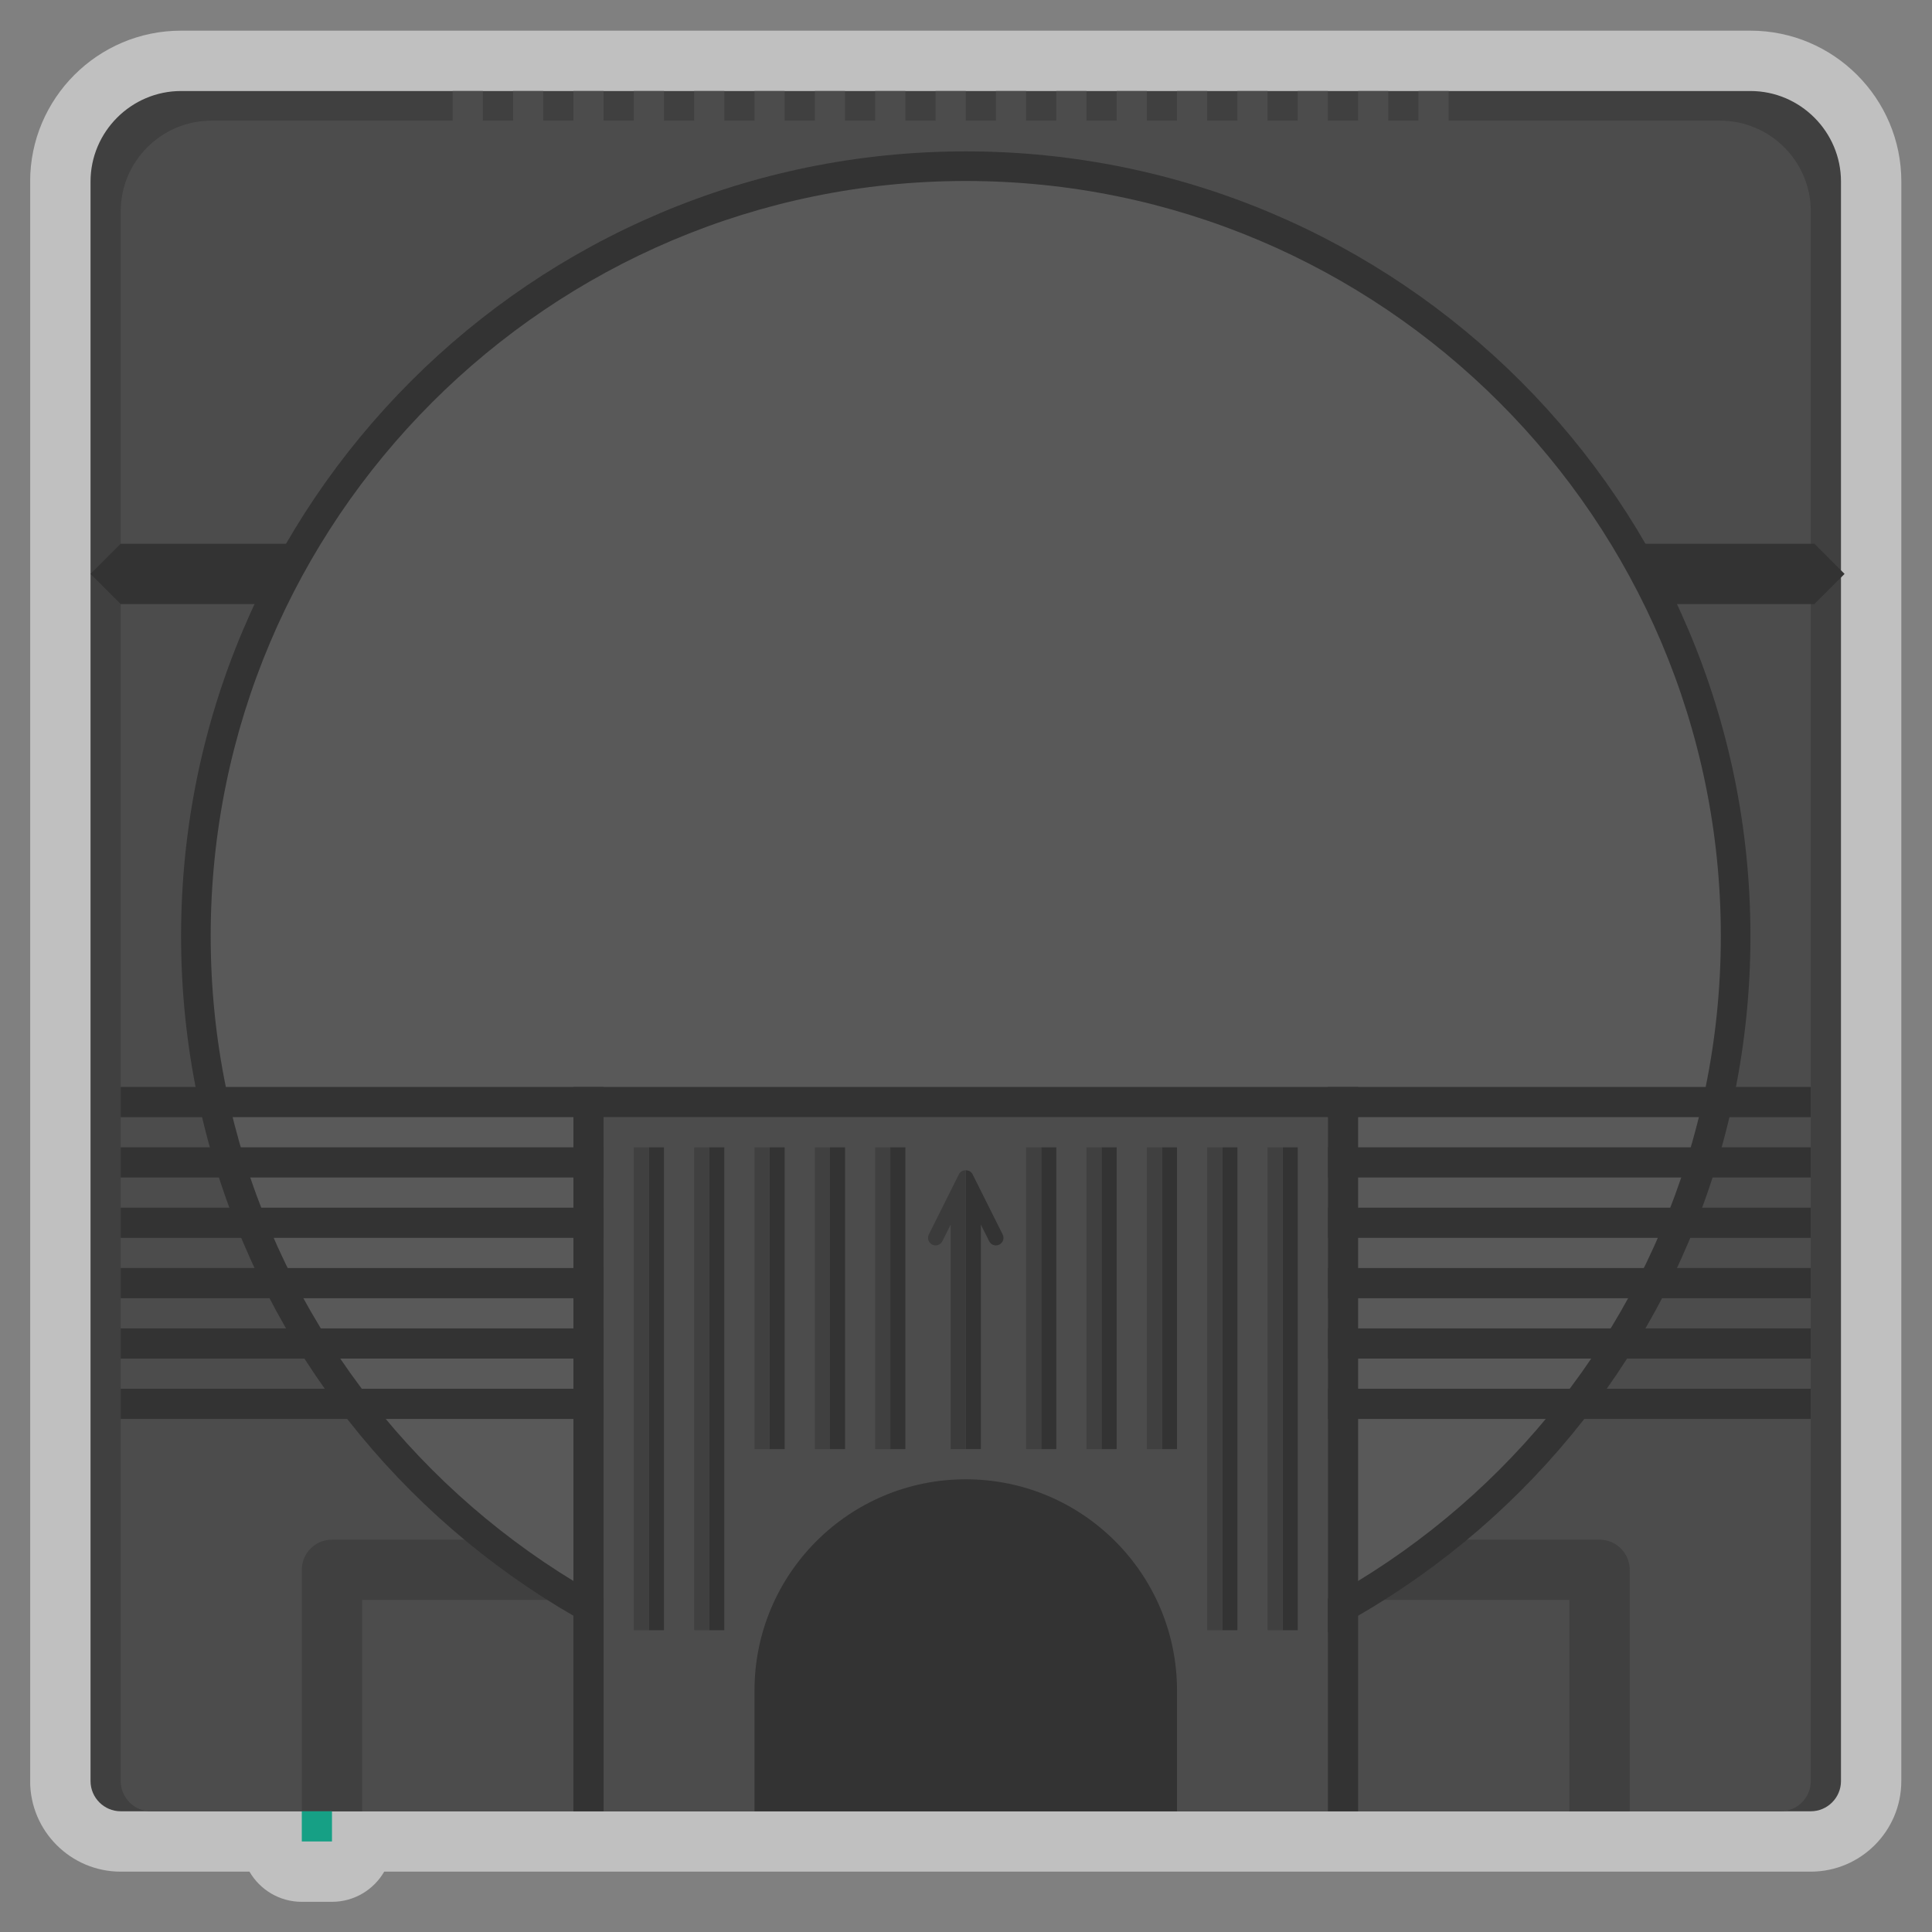 <?xml version="1.0" encoding="UTF-8" standalone="no"?>
<svg
   xmlns:dc="http://purl.org/dc/elements/1.1/"
   xmlns:cc="http://creativecommons.org/ns#"
   xmlns:rdf="http://www.w3.org/1999/02/22-rdf-syntax-ns#"
   xmlns:svg="http://www.w3.org/2000/svg"
   xmlns="http://www.w3.org/2000/svg"
   viewBox="0 0 341.333 341.333"
   height="256"
   width="256"
   xml:space="preserve"
   id="svg2"
   version="1.1"><rect x="0" y="0" width="341.333" height="341.333" fill="#808080" stroke="none"/><defs
     id="defs6"><clipPath
       id="clipPath18"
       clipPathUnits="userSpaceOnUse"><path
         id="path16"
         d="M 0,256 H 256 V 0 H 0 Z" /></clipPath><clipPath
       id="clipPath26"
       clipPathUnits="userSpaceOnUse"><path
         id="path24"
         d="M 4,252 H 252 V 4 H 4 Z" /></clipPath></defs><g
     transform="matrix(1.333,0,0,-1.333,0,341.333)"
     id="g10"><g
       id="g12"><g
         clip-path="url(#clipPath18)"
         id="g14"><g
           id="g20"><g
             id="g22" /><g
             id="g34"><g
               style="opacity:0.5"
               id="g32"
               clip-path="url(#clipPath26)"><g
                 id="g30"
                 transform="translate(232,252)"><path
                   id="path28"
                   style="fill:#ffffff;fill-opacity:1;fill-rule:nonzero;stroke:none"
                   d="m 0,0 h -40 -4 -4 -4 -4 -4 -4 -4 -4 -4 -4 -4 -4 -4 -4 -4 -4 -4 -4 -4 -4 -4 -4 -4 -4 -4 -4 -4 -4 -4 -4 -4 -4 -4 -36 c -11.028,0 -20,-8.972 -20,-20 v -212 c 0,-6.617 5.383,-12 12,-12 h 4 8 5.07 c 1.384,-2.392 3.969,-4 6.93,-4 h 4 c 2.961,0 5.546,1.608 6.93,4 h 1.07 12 16 20 56 20 16 20 8 16 4 c 6.617,0 12,5.383 12,12 V -20 C 20,-8.972 11.028,0 0,0" /></g></g></g></g><g
           transform="translate(240,16)"
           id="g36"><path
             id="path38"
             style="fill:#404040;fill-opacity:1;fill-rule:nonzero;stroke:none"
             d="m 0,0 h -224 c -2.2,0 -4,1.8 -4,4 v 212 c 0,6.6 5.4,12 12,12 H -8 c 6.6,0 12,-5.4 12,-12 V 4 C 4,1.8 2.2,0 0,0" /></g><g
           transform="translate(236,16)"
           id="g40"><path
             id="path42"
             style="fill:#4c4c4c;fill-opacity:1;fill-rule:nonzero;stroke:none"
             d="m 0,0 h -216 c -2.2,0 -4,1.8 -4,4 v 208.069 c 0,6.6 5.4,12 12,12 H -8 c 6.6,0 12,-5.4 12,-12 V 4 C 4,1.8 2.2,0 0,0" /></g><g
           transform="translate(64,52)"
           id="g44"><path
             id="path46"
             style="fill:#404040;fill-opacity:1;fill-rule:nonzero;stroke:none"
             d="m 0,0 h -20 c -2.209,0 -4,-1.791 -4,-4 v -32 h 8 v 28 h 28 z" /></g><g
           transform="translate(192,52)"
           id="g48"><path
             id="path50"
             style="fill:#404040;fill-opacity:1;fill-rule:nonzero;stroke:none"
             d="m 0,0 h 20 c 2.209,0 4,-1.791 4,-4 v -32 h -8 v 28 h -28 z" /></g><g
           transform="translate(128,236)"
           id="g52"><path
             id="path54"
             style="fill:#333333;fill-opacity:1;fill-rule:nonzero;stroke:none"
             d="m 0,0 c -57.438,0 -104,-46.563 -104,-104 0,-57.437 46.562,-104 104,-104 57.438,0 104,46.563 104,104 C 104,-46.563 57.438,0 0,0" /></g><g
           transform="translate(128,232.076)"
           id="g56"><path
             id="path58"
             style="fill:#595959;fill-opacity:1;fill-rule:nonzero;stroke:none"
             d="m 0,0 c 55.182,0 100.075,-44.894 100.075,-100.076 0,-55.181 -44.893,-100.075 -100.075,-100.075 -55.182,0 -100.076,44.894 -100.076,100.075 C -100.076,-44.894 -55.182,0 0,0" /></g><path
           id="path60"
           style="fill:#4c4c4c;fill-opacity:1;fill-rule:nonzero;stroke:none"
           d="M 176,16 H 80 v 92 h 96 z" /><path
           id="path62"
           style="fill:#333333;fill-opacity:1;fill-rule:nonzero;stroke:none"
           d="M 80,108 H 16 v 4 h 64 z" /><path
           id="path64"
           style="fill:#333333;fill-opacity:1;fill-rule:nonzero;stroke:none"
           d="M 80,100 H 16 v 4 h 64 z" /><path
           id="path66"
           style="fill:#333333;fill-opacity:1;fill-rule:nonzero;stroke:none"
           d="M 80,92 H 16 v 4 h 64 z" /><path
           id="path68"
           style="fill:#333333;fill-opacity:1;fill-rule:nonzero;stroke:none"
           d="M 80,84 H 16 v 4 h 64 z" /><path
           id="path70"
           style="fill:#333333;fill-opacity:1;fill-rule:nonzero;stroke:none"
           d="M 80,76 H 16 v 4 h 64 z" /><path
           id="path72"
           style="fill:#333333;fill-opacity:1;fill-rule:nonzero;stroke:none"
           d="m 240,108 h -64 v 4 h 64 z" /><path
           id="path74"
           style="fill:#333333;fill-opacity:1;fill-rule:nonzero;stroke:none"
           d="m 240,100 h -64 v 4 h 64 z" /><path
           id="path76"
           style="fill:#333333;fill-opacity:1;fill-rule:nonzero;stroke:none"
           d="m 240,92 h -64 v 4 h 64 z" /><path
           id="path78"
           style="fill:#333333;fill-opacity:1;fill-rule:nonzero;stroke:none"
           d="m 240,84 h -64 v 4 h 64 z" /><path
           id="path80"
           style="fill:#333333;fill-opacity:1;fill-rule:nonzero;stroke:none"
           d="m 240,76 h -64 v 4 h 64 z" /><path
           id="path82"
           style="fill:#333333;fill-opacity:1;fill-rule:nonzero;stroke:none"
           d="M 80,68 H 16 v 4 h 64 z" /><path
           id="path84"
           style="fill:#333333;fill-opacity:1;fill-rule:nonzero;stroke:none"
           d="m 240,68 h -64 v 4 h 64 z" /><path
           id="path86"
           style="fill:#333333;fill-opacity:1;fill-rule:nonzero;stroke:none"
           d="m 96,40 h -2 v 64 h 2 z" /><path
           id="path88"
           style="fill:#333333;fill-opacity:1;fill-rule:nonzero;stroke:none"
           d="m 104,64 h -2 v 40 h 2 z" /><path
           id="path90"
           style="fill:#333333;fill-opacity:1;fill-rule:nonzero;stroke:none"
           d="m 112,64 h -2 v 40 h 2 z" /><path
           id="path92"
           style="fill:#333333;fill-opacity:1;fill-rule:nonzero;stroke:none"
           d="m 120,64 h -2 v 40 h 2 z" /><path
           id="path94"
           style="fill:#333333;fill-opacity:1;fill-rule:nonzero;stroke:none"
           d="m 140,64 h -2 v 40 h 2 z" /><path
           id="path96"
           style="fill:#404040;fill-opacity:1;fill-rule:nonzero;stroke:none"
           d="m 138,64 h -2 v 40 h 2 z" /><path
           id="path98"
           style="fill:#404040;fill-opacity:1;fill-rule:nonzero;stroke:none"
           d="m 118,64 h -2 v 40 h 2 z" /><path
           id="path100"
           style="fill:#404040;fill-opacity:1;fill-rule:nonzero;stroke:none"
           d="m 110,64 h -2 v 40 h 2 z" /><path
           id="path102"
           style="fill:#404040;fill-opacity:1;fill-rule:nonzero;stroke:none"
           d="m 102,64 h -2 v 40 h 2 z" /><path
           id="path104"
           style="fill:#404040;fill-opacity:1;fill-rule:nonzero;stroke:none"
           d="m 94,40 h -2 v 64 h 2 z" /><path
           id="path106"
           style="fill:#333333;fill-opacity:1;fill-rule:nonzero;stroke:none"
           d="m 88,40 h -2 v 64 h 2 z" /><path
           id="path108"
           style="fill:#404040;fill-opacity:1;fill-rule:nonzero;stroke:none"
           d="m 86,40 h -2 v 64 h 2 z" /><path
           id="path110"
           style="fill:#4c4c4c;fill-opacity:1;fill-rule:nonzero;stroke:none"
           d="M 88,240.069 H 84 V 244 h 4 z" /><path
           id="path112"
           style="fill:#4c4c4c;fill-opacity:1;fill-rule:nonzero;stroke:none"
           d="M 96,240.069 H 92 V 244 h 4 z" /><path
           id="path114"
           style="fill:#4c4c4c;fill-opacity:1;fill-rule:nonzero;stroke:none"
           d="m 104,240.069 h -4 V 244 h 4 z" /><path
           id="path116"
           style="fill:#4c4c4c;fill-opacity:1;fill-rule:nonzero;stroke:none"
           d="m 112,240.069 h -4 V 244 h 4 z" /><path
           id="path118"
           style="fill:#4c4c4c;fill-opacity:1;fill-rule:nonzero;stroke:none"
           d="m 120,240.069 h -4 V 244 h 4 z" /><path
           id="path120"
           style="fill:#4c4c4c;fill-opacity:1;fill-rule:nonzero;stroke:none"
           d="m 128,240.069 h -4 V 244 h 4 z" /><path
           id="path122"
           style="fill:#4c4c4c;fill-opacity:1;fill-rule:nonzero;stroke:none"
           d="m 136,240.069 h -4 V 244 h 4 z" /><path
           id="path124"
           style="fill:#4c4c4c;fill-opacity:1;fill-rule:nonzero;stroke:none"
           d="m 144,240.069 h -4 V 244 h 4 z" /><path
           id="path126"
           style="fill:#4c4c4c;fill-opacity:1;fill-rule:nonzero;stroke:none"
           d="m 152,240.069 h -4 V 244 h 4 z" /><path
           id="path128"
           style="fill:#4c4c4c;fill-opacity:1;fill-rule:nonzero;stroke:none"
           d="m 160,240.069 h -4 V 244 h 4 z" /><path
           id="path130"
           style="fill:#4c4c4c;fill-opacity:1;fill-rule:nonzero;stroke:none"
           d="m 168,240.069 h -4 V 244 h 4 z" /><path
           id="path132"
           style="fill:#4c4c4c;fill-opacity:1;fill-rule:nonzero;stroke:none"
           d="m 176,240.069 h -4 V 244 h 4 z" /><path
           id="path134"
           style="fill:#4c4c4c;fill-opacity:1;fill-rule:nonzero;stroke:none"
           d="m 184,240.069 h -4 V 244 h 4 z" /><path
           id="path136"
           style="fill:#4c4c4c;fill-opacity:1;fill-rule:nonzero;stroke:none"
           d="m 192,240.069 h -4 V 244 h 4 z" /><path
           id="path138"
           style="fill:#4c4c4c;fill-opacity:1;fill-rule:nonzero;stroke:none"
           d="M 80,240.069 H 76 V 244 h 4 z" /><path
           id="path140"
           style="fill:#4c4c4c;fill-opacity:1;fill-rule:nonzero;stroke:none"
           d="M 72,240.069 H 68 V 244 h 4 z" /><path
           id="path142"
           style="fill:#4c4c4c;fill-opacity:1;fill-rule:nonzero;stroke:none"
           d="M 64,240.069 H 60 V 244 h 4 z" /><path
           id="path144"
           style="fill:#333333;fill-opacity:1;fill-rule:nonzero;stroke:none"
           d="m 148,64 h -2 v 40 h 2 z" /><path
           id="path146"
           style="fill:#333333;fill-opacity:1;fill-rule:nonzero;stroke:none"
           d="m 156,64 h -2 v 40 h 2 z" /><path
           id="path148"
           style="fill:#333333;fill-opacity:1;fill-rule:nonzero;stroke:none"
           d="m 164,40 h -2 v 64 h 2 z" /><path
           id="path150"
           style="fill:#404040;fill-opacity:1;fill-rule:nonzero;stroke:none"
           d="m 146,64 h -2 v 40 h 2 z" /><path
           id="path152"
           style="fill:#404040;fill-opacity:1;fill-rule:nonzero;stroke:none"
           d="m 154,64 h -2 v 40 h 2 z" /><path
           id="path154"
           style="fill:#404040;fill-opacity:1;fill-rule:nonzero;stroke:none"
           d="m 162,40 h -2 v 64 h 2 z" /><path
           id="path156"
           style="fill:#333333;fill-opacity:1;fill-rule:nonzero;stroke:none"
           d="m 172,40 h -2 v 64 h 2 z" /><path
           id="path158"
           style="fill:#404040;fill-opacity:1;fill-rule:nonzero;stroke:none"
           d="m 170,40 h -2 v 64 h 2 z" /><g
           transform="translate(132.894,92.447)"
           id="g160"><path
             id="path162"
             style="fill:#333333;fill-opacity:1;fill-rule:nonzero;stroke:none"
             d="m 0,0 -4,8 c -0.169,0.339 -0.532,0.508 -0.895,0.508 v -36.955 h 2 V 1.316 l 1.106,-2.211 c 0.176,-0.35 0.528,-0.552 0.895,-0.552 0.151,0 0.303,0.034 0.447,0.105 C 0.047,-1.095 0.247,-0.494 0,0" /></g><g
           transform="translate(123.106,92.447)"
           id="g164"><path
             id="path166"
             style="fill:#3b3b3b;fill-opacity:1;fill-rule:nonzero;stroke:none"
             d="m 0,0 4,8 c 0.169,0.339 0.532,0.509 0.895,0.509 v -36.956 h -2 V 1.316 L 1.789,-0.895 C 1.613,-1.245 1.261,-1.447 0.894,-1.447 0.743,-1.447 0.591,-1.413 0.447,-1.342 -0.047,-1.095 -0.247,-0.494 0,0" /></g><g
           transform="translate(128,60)"
           id="g168"><path
             id="path170"
             style="fill:#333333;fill-opacity:1;fill-rule:nonzero;stroke:none"
             d="m 0,0 c -15.464,0 -28,-12.536 -28,-28 v -8 -8 h 56 v 8 8 C 28,-12.536 15.464,0 0,0" /></g><g
           transform="translate(36,184)"
           id="g172"><path
             id="path174"
             style="fill:#333333;fill-opacity:1;fill-rule:nonzero;stroke:none"
             d="M 0,0 H 4 C 6.209,0 0,-8 0,-8 h -20 l -4,4 4,4 z" /></g><g
           transform="translate(220.476,184)"
           id="g176"><path
             id="path178"
             style="fill:#333333;fill-opacity:1;fill-rule:nonzero;stroke:none"
             d="M 0,0 H -4 C -6.209,0 0,-8 0,-8 H 19.999 L 24,-4 19.999,0 Z" /></g><path
           id="path180"
           style="fill:#16a085;fill-opacity:1;fill-rule:nonzero;stroke:none"
           d="m 40,12 h 4 v 4 h -4 z" /><g
           transform="translate(80,108)"
           id="g182"><path
             id="path184"
             style="fill:#333333;fill-opacity:1;fill-rule:nonzero;stroke:none"
             d="m 0,0 h 96 v -92 h 4 V 0 4 H 96 0 -4 V 0 -92 h 4 z" /></g></g></g></g></svg>